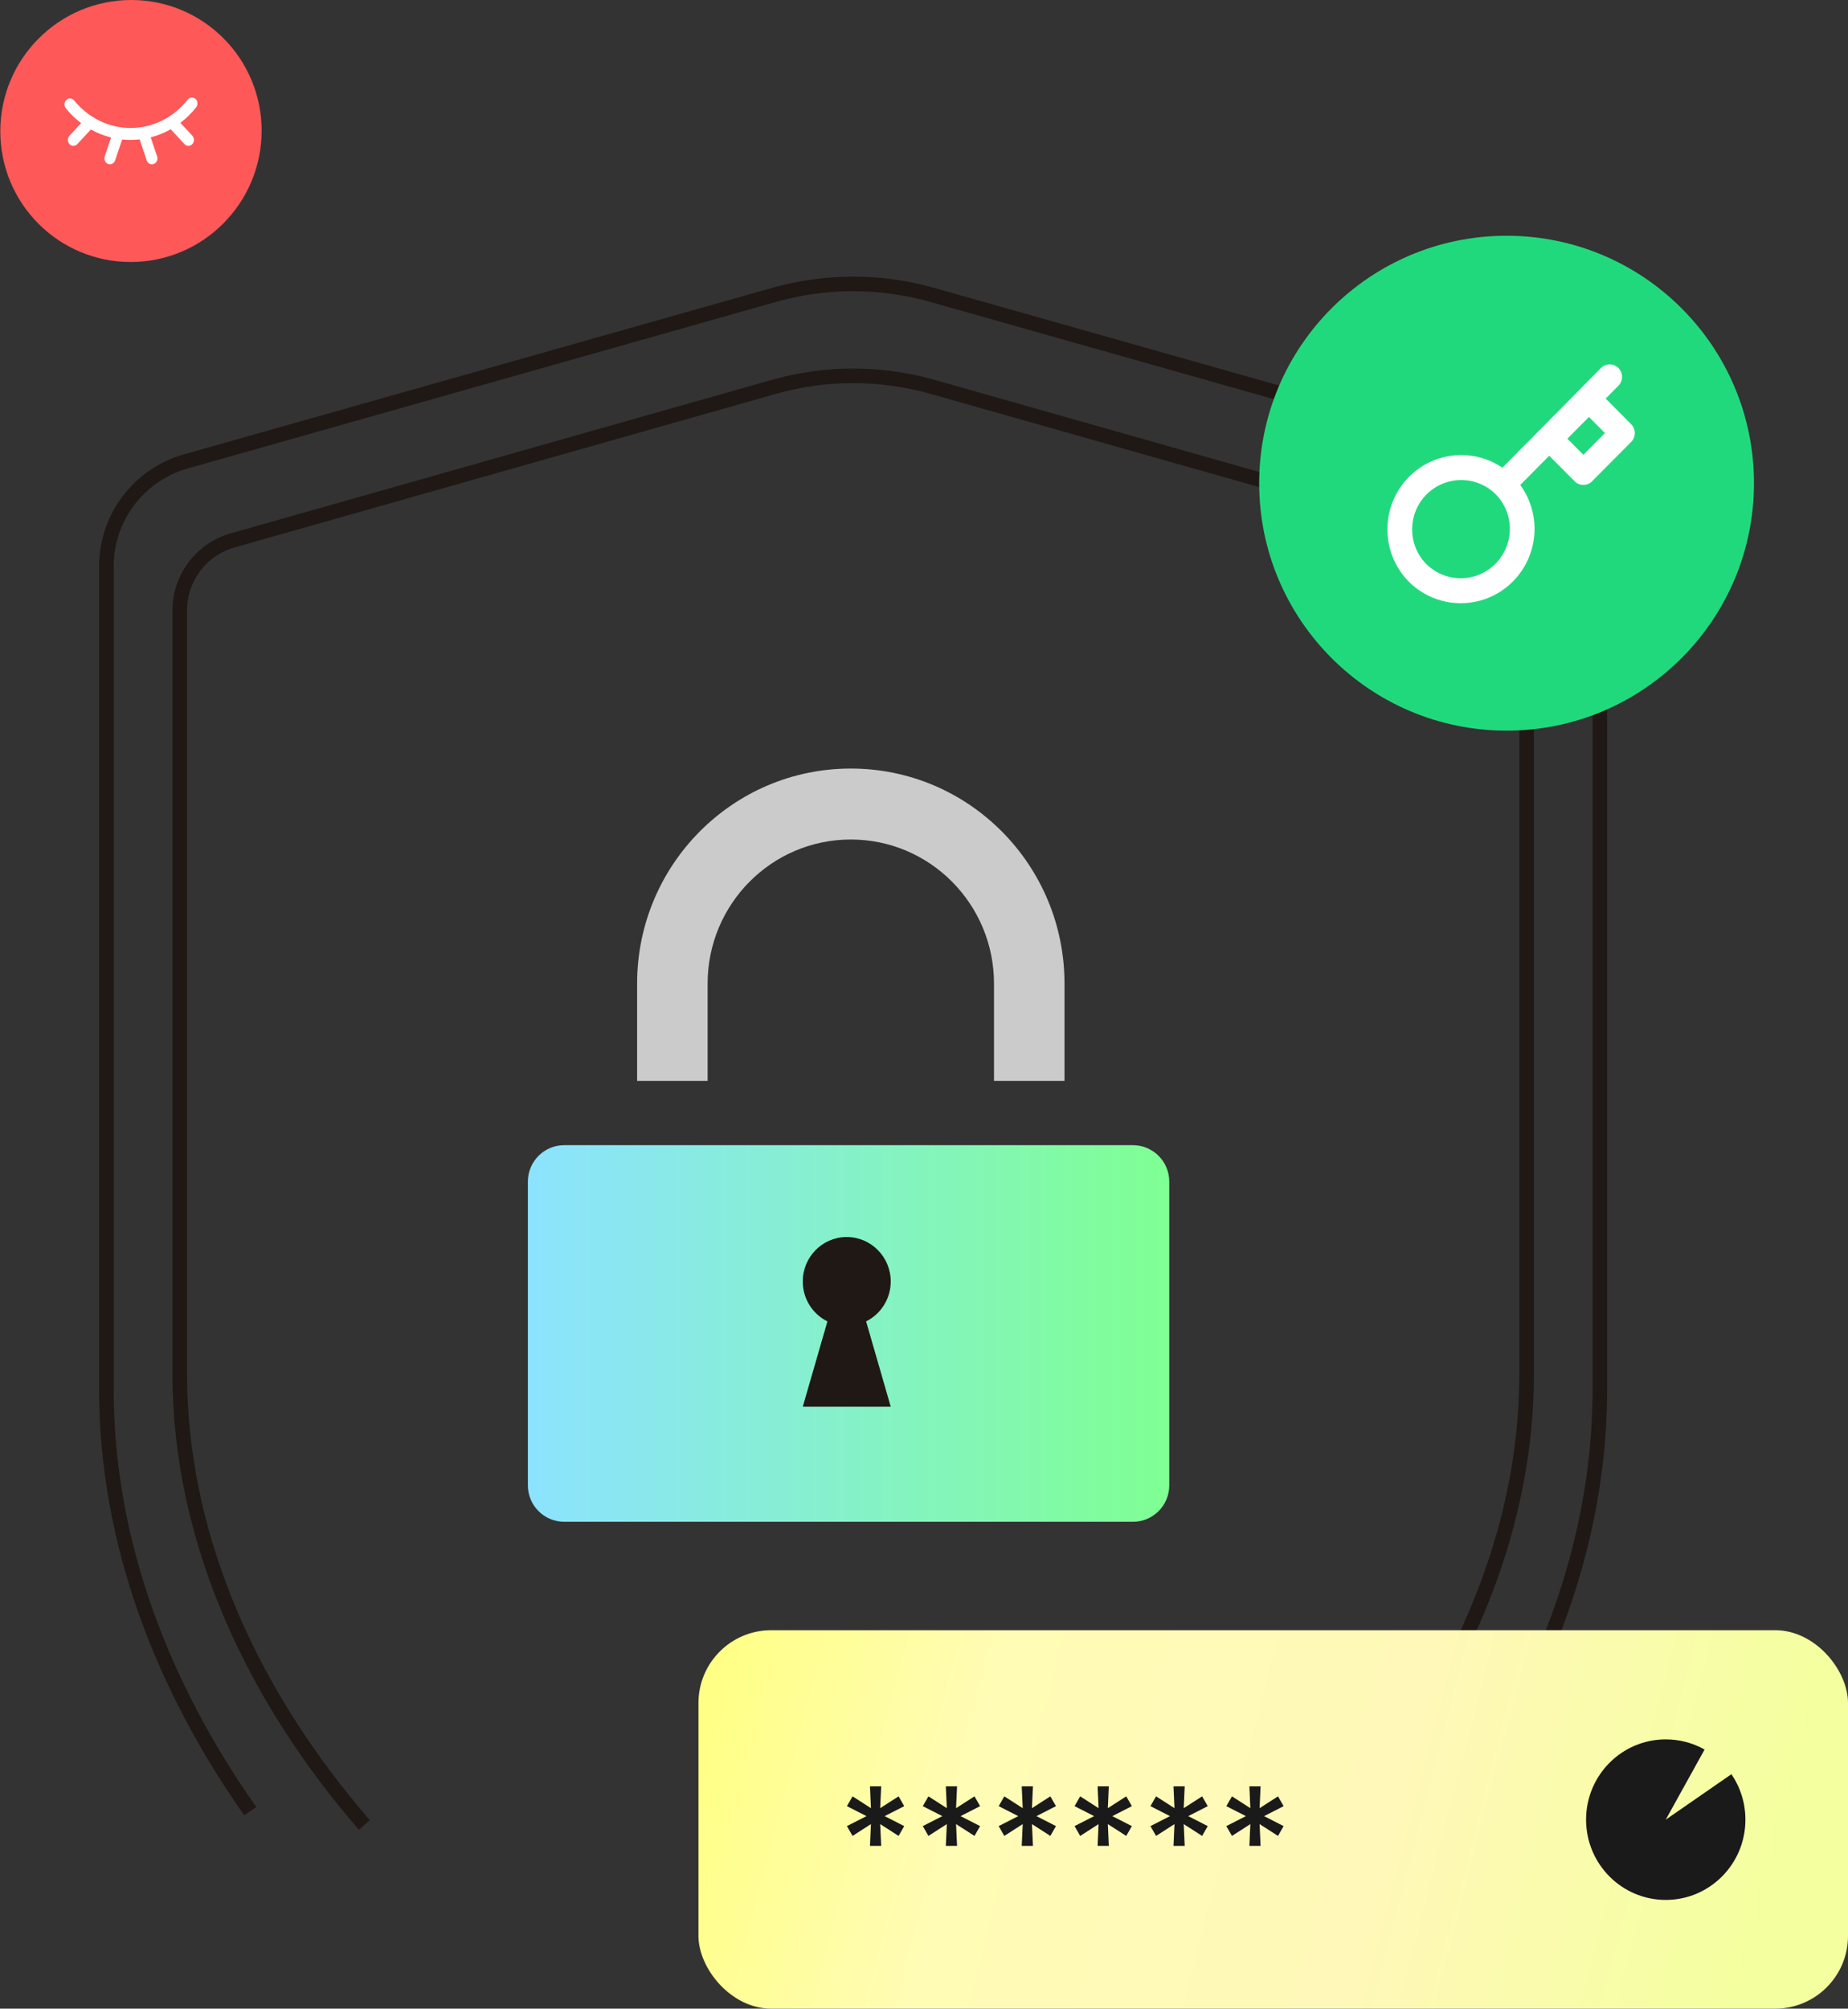 <svg width="127" height="138" viewBox="0 0 127 138" fill="none" xmlns="http://www.w3.org/2000/svg">
<rect x="0" y="0" width="127" height="138" fill="#333333" stroke="none"/>
<path d="M103.585 118.812C107.51 111.715 109.947 103.797 109.947 95.447V38.917C109.947 35.562 107.718 32.614 104.49 31.701L64.076 20.263C60.514 19.255 56.744 19.255 53.182 20.263L12.768 31.701C9.54 32.614 7.311 35.562 7.311 38.917V95.447C7.311 106.077 11.26 116.006 17.201 124.432" stroke="#1F1814"/>
<path d="M97.426 118.436C101.978 111.299 104.915 103.098 104.915 94.374V41.937C104.915 39.701 103.43 37.737 101.279 37.127L64.091 26.58C60.523 25.568 56.745 25.568 53.177 26.58L15.989 37.127C13.838 37.737 12.353 39.701 12.353 41.937V94.374C12.353 106.089 17.649 116.861 25.04 125.378" stroke="#1F1814"/>
<path fill-rule="evenodd" clip-rule="evenodd" d="M43.784 67.579C43.784 59.417 50.359 52.801 58.47 52.801C66.581 52.801 73.156 59.417 73.156 67.579V74.259H68.311V67.579C68.311 62.109 63.905 57.676 58.47 57.676C53.035 57.676 48.629 62.109 48.629 67.579V74.259H43.784L43.784 67.579Z" fill="#CCCBCB"/>
<path fill-rule="evenodd" clip-rule="evenodd" d="M59.978 92.505C61.227 91.885 62.087 90.587 62.087 89.086C62.087 86.984 60.401 85.28 58.32 85.28C56.239 85.28 54.553 86.984 54.553 89.086C54.553 90.587 55.413 91.885 56.662 92.505L54.553 99.811H62.087L59.978 92.505Z" fill="white"/>
<path d="M103.537 50.197C112.926 50.197 120.538 42.586 120.538 33.197C120.538 23.808 112.926 16.197 103.537 16.197C94.147 16.197 86.535 23.808 86.535 33.197C86.535 42.586 94.147 50.197 103.537 50.197Z" fill="#21D97D"/>
<path fill-rule="evenodd" clip-rule="evenodd" d="M111.223 25.285C111.554 25.621 111.554 26.164 111.223 26.499L110.347 27.384L112.098 29.145C112.259 29.306 112.349 29.525 112.349 29.754C112.349 29.982 112.259 30.201 112.098 30.362L109.411 33.065C109.08 33.398 108.545 33.398 108.214 33.065L106.467 31.308L104.478 33.319C105.376 34.552 105.687 36.142 105.289 37.649C104.821 39.421 103.446 40.803 101.688 41.272C99.931 41.742 98.058 41.228 96.779 39.925L96.773 39.918C94.849 37.914 94.876 34.728 96.834 32.758C98.577 31.005 101.276 30.792 103.251 32.133L110.023 25.285C110.354 24.95 110.891 24.95 111.223 25.285ZM102.765 33.933C101.44 32.647 99.333 32.665 98.031 33.975C96.733 35.281 96.714 37.39 97.987 38.72C98.837 39.584 100.084 39.926 101.255 39.613C102.427 39.3 103.339 38.38 103.649 37.206C103.956 36.045 103.627 34.807 102.786 33.954C102.779 33.947 102.772 33.94 102.765 33.933ZM107.713 30.14L109.197 28.647L110.297 29.754L108.813 31.246L107.713 30.14Z" fill="white"/>
<rect x="48" y="112" width="79" height="26" rx="5" fill="url(#paint0_linear_3378_66614)"/>
<path fill-rule="evenodd" clip-rule="evenodd" d="M117.144 120.198C116.354 119.753 115.444 119.5 114.475 119.5C111.451 119.5 109 121.969 109 125.015C109 128.061 111.451 130.53 114.475 130.53C117.499 130.53 119.95 128.061 119.95 125.015C119.95 123.855 119.595 122.779 118.988 121.891L114.475 125.015L117.144 120.198Z" fill="#1A1A1A"/>
<path d="M59.786 126.818L59.854 125.32L58.59 126.133L58.203 125.458L59.545 124.773L58.203 124.087L58.59 123.413L59.854 124.226L59.786 122.727H60.557L60.489 124.226L61.754 123.413L62.141 124.087L60.798 124.773L62.141 125.458L61.754 126.133L60.489 125.32L60.557 126.818H59.786ZM65.001 126.818L65.069 125.32L63.804 126.133L63.417 125.458L64.76 124.773L63.417 124.087L63.804 123.413L65.069 124.226L65.001 122.727H65.772L65.704 124.226L66.969 123.413L67.356 124.087L66.013 124.773L67.356 125.458L66.969 126.133L65.704 125.32L65.772 126.818H65.001ZM70.216 126.818L70.284 125.32L69.019 126.133L68.632 125.458L69.975 124.773L68.632 124.087L69.019 123.413L70.284 124.226L70.216 122.727H70.987L70.919 124.226L72.183 123.413L72.57 124.087L71.228 124.773L72.57 125.458L72.183 126.133L70.919 125.32L70.987 126.818H70.216ZM75.431 126.818L75.498 125.32L74.234 126.133L73.847 125.458L75.189 124.773L73.847 124.087L74.234 123.413L75.498 124.226L75.431 122.727H76.201L76.134 124.226L77.398 123.413L77.785 124.087L76.443 124.773L77.785 125.458L77.398 126.133L76.134 125.32L76.201 126.818H75.431ZM80.646 126.818L80.713 125.32L79.449 126.133L79.062 125.458L80.404 124.773L79.062 124.087L79.449 123.413L80.713 124.226L80.646 122.727H81.416L81.349 124.226L82.613 123.413L83 124.087L81.658 124.773L83 125.458L82.613 126.133L81.349 125.32L81.416 126.818H80.646ZM85.861 126.818L85.928 125.32L84.664 126.133L84.277 125.458L85.619 124.773L84.277 124.087L84.664 123.413L85.928 124.226L85.861 122.727H86.631L86.564 124.226L87.828 123.413L88.215 124.087L86.873 124.773L88.215 125.458L87.828 126.133L86.564 125.32L86.631 126.818H85.861Z" fill="#1A1A1A"/>
<path d="M36.278 81.176C36.278 79.795 37.397 78.676 38.778 78.676H77.855C79.235 78.676 80.355 79.795 80.355 81.176V102.051C80.355 103.432 79.235 104.551 77.855 104.551H38.778C37.397 104.551 36.278 103.432 36.278 102.051V81.176Z" fill="url(#paint1_linear_3378_66614)"/>
<path fill-rule="evenodd" clip-rule="evenodd" d="M59.521 90.782C60.523 90.285 61.213 89.244 61.213 88.04C61.213 86.354 59.859 84.987 58.19 84.987C56.521 84.987 55.168 86.354 55.168 88.04C55.168 89.245 55.859 90.287 56.862 90.784L55.169 96.645H61.214L59.521 90.782Z" fill="#1F1814"/>
<path d="M8.979 18C13.939 18 17.968 13.97 17.98 9C17.991 4.029 13.98 0 9.021 0C4.061 0 0.032 4.029 0.021 9C0.009 13.97 4.02 18 8.979 18Z" fill="#FE5858"/>
<path d="M13.436 6.798C13.595 6.945 13.614 7.204 13.478 7.376C13.162 7.773 12.8 8.13 12.398 8.439L13.223 9.328C13.368 9.49 13.364 9.75 13.213 9.907C13.179 9.943 13.138 9.972 13.093 9.992C13.048 10.011 12.999 10.022 12.949 10.022C12.9 10.022 12.851 10.011 12.805 9.992C12.76 9.972 12.719 9.943 12.685 9.907L11.732 8.88C11.3 9.126 10.837 9.313 10.356 9.437L10.797 10.74C10.869 10.953 10.767 11.188 10.57 11.265C10.373 11.343 10.155 11.233 10.083 11.021L9.596 9.577C9.198 9.622 8.796 9.624 8.397 9.582L7.911 11.021C7.839 11.233 7.621 11.343 7.424 11.265C7.227 11.188 7.125 10.953 7.197 10.74L7.635 9.448C7.15 9.327 6.683 9.142 6.246 8.897L5.308 9.907C5.274 9.944 5.232 9.973 5.185 9.993C5.139 10.013 5.088 10.022 5.038 10.021C4.987 10.021 4.937 10.009 4.891 9.987C4.846 9.966 4.805 9.935 4.771 9.897C4.703 9.818 4.665 9.717 4.665 9.612C4.665 9.507 4.703 9.406 4.771 9.328L5.577 8.46C5.185 8.163 4.831 7.819 4.521 7.437C4.385 7.265 4.406 7.006 4.566 6.86C4.722 6.719 4.954 6.735 5.091 6.897C6.071 8.104 7.487 8.795 8.974 8.793C10.504 8.793 11.925 8.072 12.9 6.844C13.037 6.672 13.277 6.652 13.436 6.798Z" fill="white"/>
<defs>
<linearGradient id="paint0_linear_3378_66614" x1="119.774" y1="137.873" x2="48.19" y2="119.356" gradientUnits="userSpaceOnUse">
<stop stop-color="#F4FF9F"/>
<stop offset="0.359" stop-color="#FFF8B8"/>
<stop offset="0.745" stop-color="#FFFCB6"/>
<stop offset="1" stop-color="#FFFF86"/>
</linearGradient>
<linearGradient id="paint1_linear_3378_66614" x1="36.278" y1="91.614" x2="80.355" y2="91.614" gradientUnits="userSpaceOnUse">
<stop stop-color="#8CE3FF"/>
<stop offset="1" stop-color="#7FFF93"/>
</linearGradient>
</defs>
</svg>

